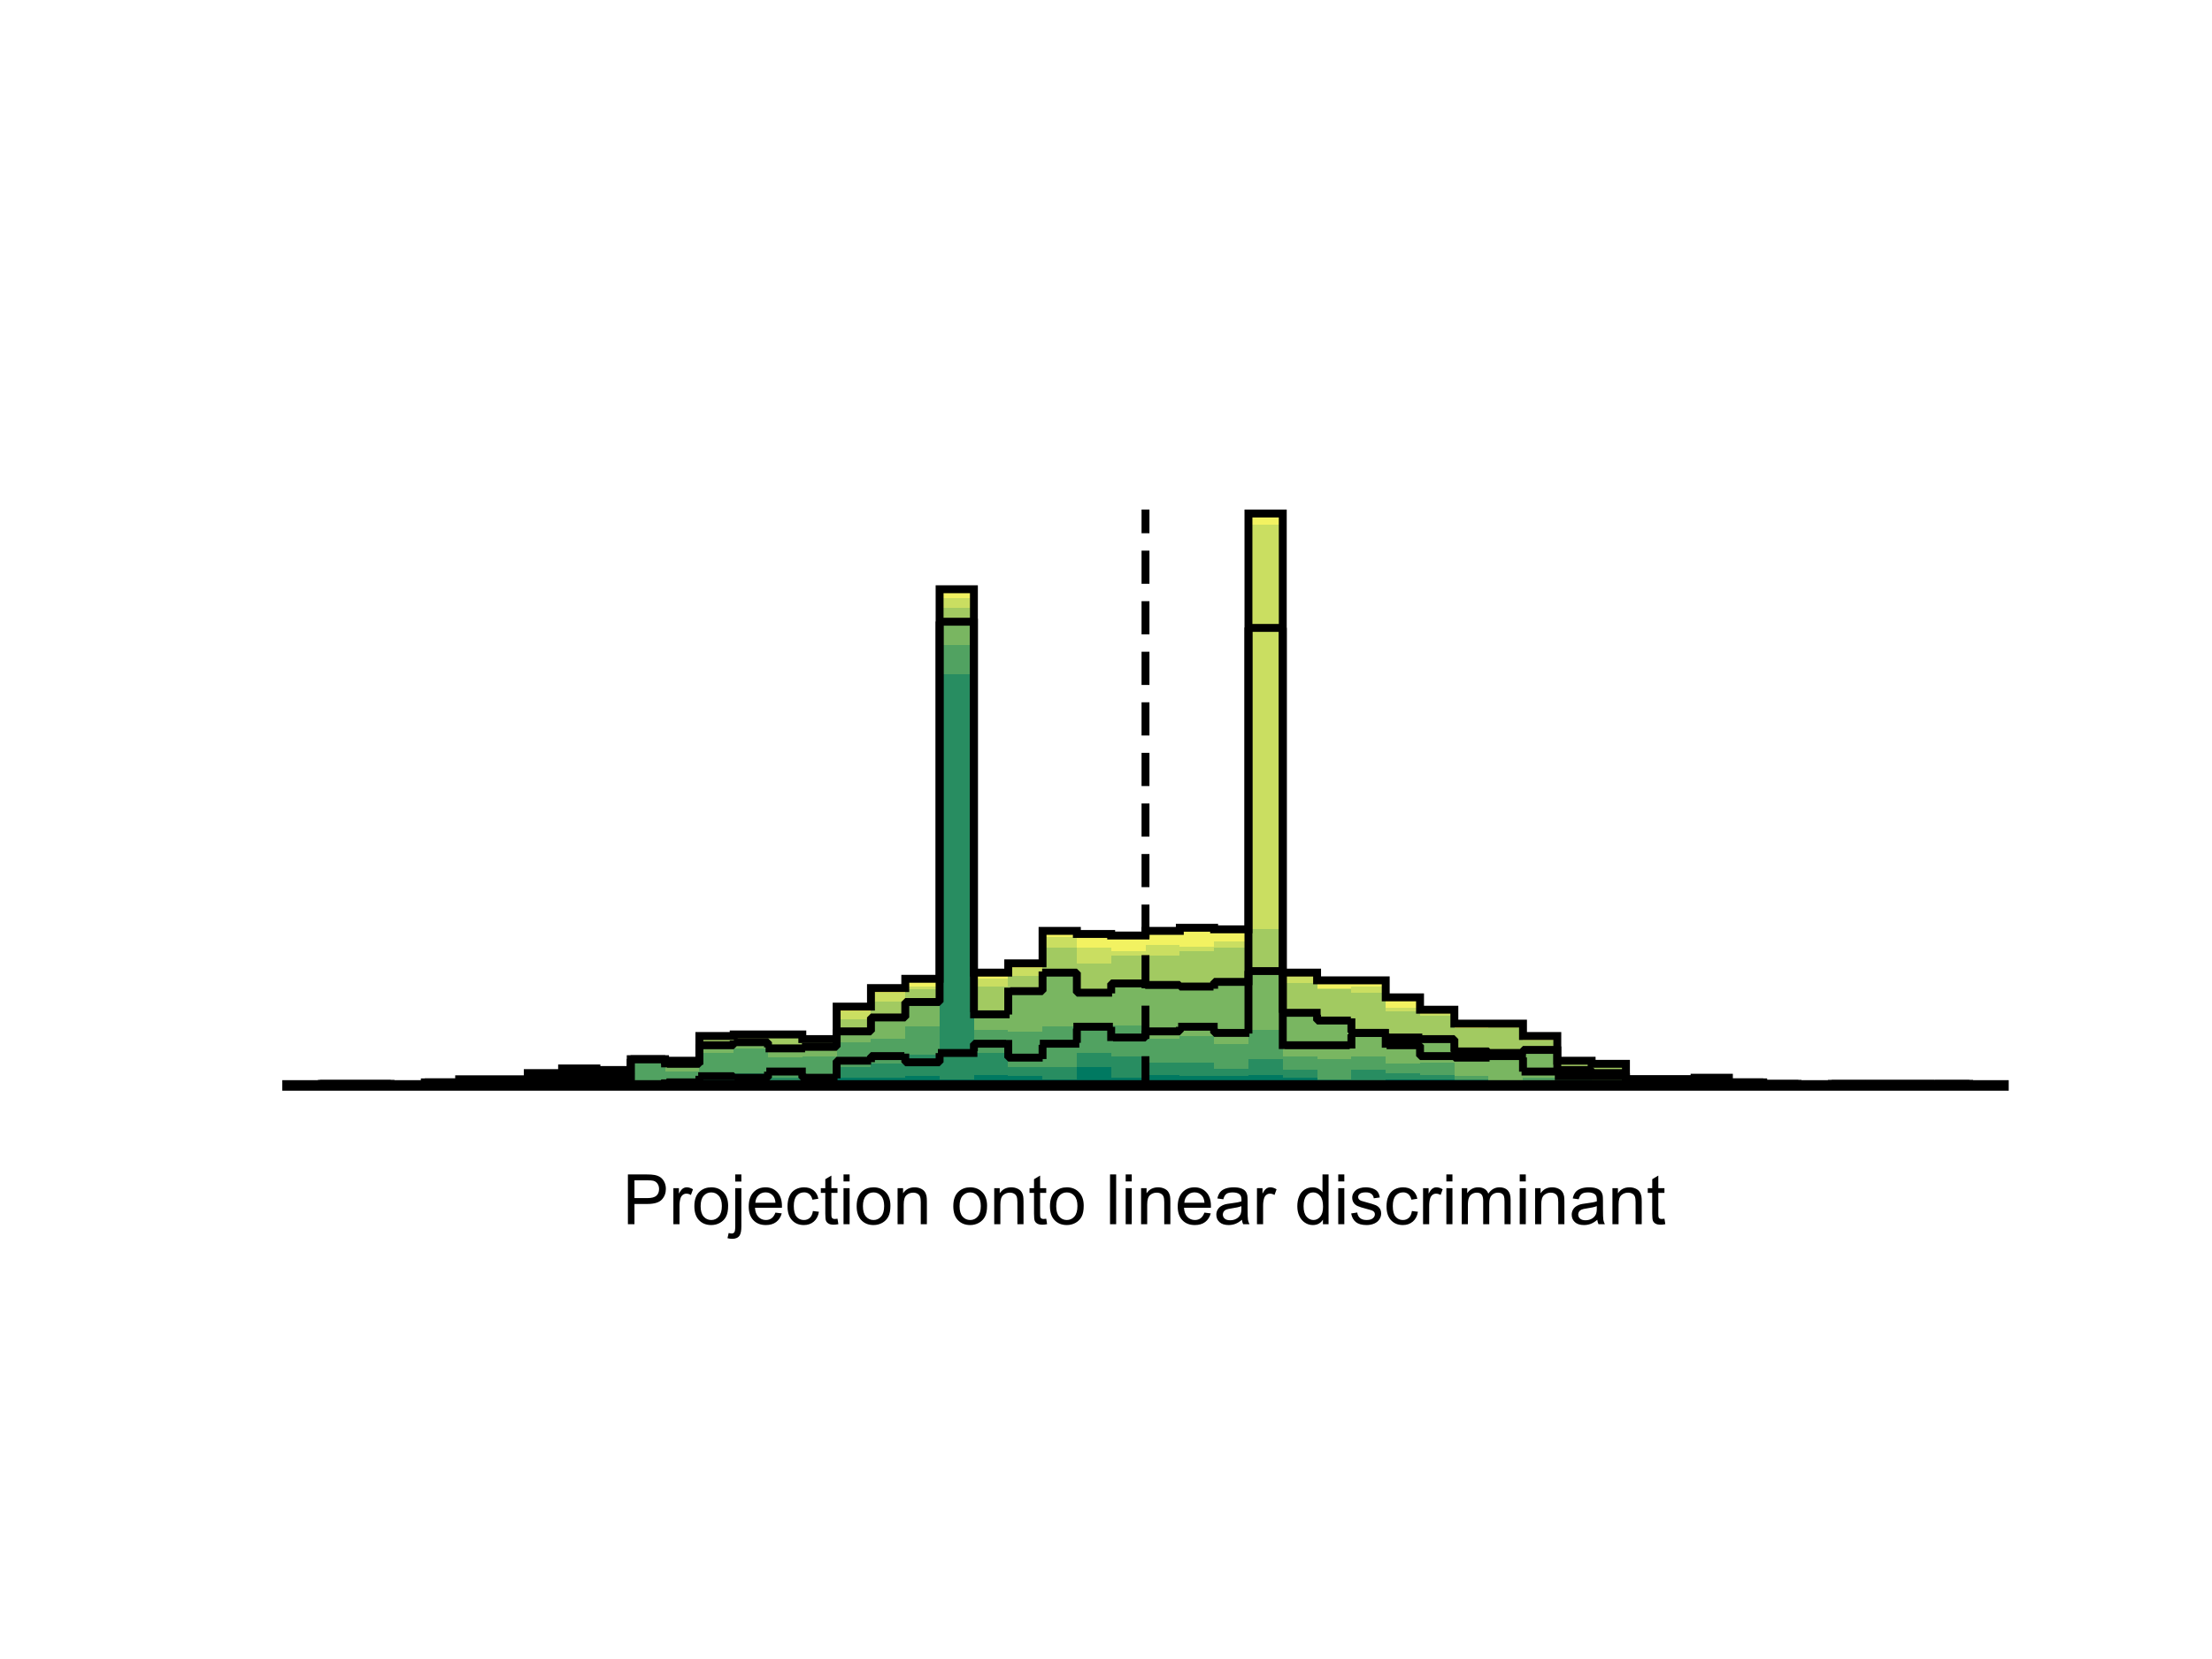 <?xml version="1.0"?>
<!DOCTYPE svg PUBLIC '-//W3C//DTD SVG 1.0//EN'
          'http://www.w3.org/TR/2001/REC-SVG-20010904/DTD/svg10.dtd'>
<svg xmlns:xlink="http://www.w3.org/1999/xlink" style="fill-opacity:1; color-rendering:auto; color-interpolation:auto; text-rendering:auto; stroke:black; stroke-linecap:square; stroke-miterlimit:10; shape-rendering:auto; stroke-opacity:1; fill:black; stroke-dasharray:none; font-weight:normal; stroke-width:1; font-family:'Dialog'; font-style:normal; stroke-linejoin:miter; font-size:12px; stroke-dashoffset:0; image-rendering:auto;" width="700" height="525" xmlns="http://www.w3.org/2000/svg"
><rect width="100%" height="100%" fill="#333333" stroke="none"/><!--Generated by the Batik Graphics2D SVG Generator--><defs id="genericDefs"
  /><g
  ><defs id="defs1"
    ><clipPath clipPathUnits="userSpaceOnUse" id="clipPath1"
      ><path d="M0 0 L700 0 L700 525 L0 525 L0 0 Z"
      /></clipPath
    ></defs
    ><g style="fill:white; stroke:white;"
    ><rect x="0" y="0" width="700" style="clip-path:url(#clipPath1); stroke:none;" height="525"
    /></g
    ><g style="fill:white; text-rendering:optimizeSpeed; color-rendering:optimizeSpeed; image-rendering:optimizeSpeed; shape-rendering:crispEdges; stroke:white; color-interpolation:sRGB;"
    ><rect x="0" width="700" height="525" y="0" style="stroke:none;"
      /><path d="M112.72 343.011 L101.86 343.011 L101.86 343.5 L112.72 343.5 L123.58 343.5 L123.58 343.011 ZM145.3 343.5 L145.3 342.522 L134.44 342.522 L134.44 343.5 ZM156.16 341.543 L145.3 341.543 L145.3 343.5 L156.16 343.5 L167.02 343.5 L167.02 341.543 ZM177.88 343.5 L177.88 339.587 L167.02 339.587 L167.02 343.5 ZM188.74 343.5 L188.74 338.119 L177.88 338.119 L177.88 343.5 ZM199.6 343.5 L199.6 338.608 L188.74 338.608 L188.74 343.5 ZM210.46 343.5 L210.46 335.184 L199.6 335.184 L199.6 343.5 ZM221.32 343.5 L221.32 335.673 L210.46 335.673 L210.46 343.5 ZM232.18 343.5 L232.18 327.846 L221.32 327.846 L221.32 343.5 ZM243.04 327.357 L232.18 327.357 L232.18 343.5 L243.04 343.5 L253.9 343.5 L253.9 327.357 ZM264.76 343.5 L264.76 328.824 L253.9 328.824 L253.9 343.5 ZM275.62 343.5 L275.62 318.551 L264.76 318.551 L264.76 343.5 ZM286.48 343.5 L286.48 312.681 L275.62 312.681 L275.62 343.5 ZM297.34 343.5 L297.34 309.746 L286.48 309.746 L286.48 343.5 ZM308.2 343.5 L308.2 186.47 L297.34 186.47 L297.34 343.5 ZM319.06 343.5 L319.06 307.789 L308.2 307.789 L308.2 343.5 ZM329.92 343.5 L329.92 304.854 L319.06 304.854 L319.06 343.5 ZM340.78 343.5 L340.78 294.581 L329.92 294.581 L329.92 343.5 ZM351.64 343.5 L351.64 295.559 L340.78 295.559 L340.78 343.5 ZM362.5 343.5 L362.5 296.049 L351.64 296.049 L351.64 343.5 ZM373.36 343.5 L373.36 294.581 L362.5 294.581 L362.5 343.5 ZM384.22 343.5 L384.22 293.603 L373.36 293.603 L373.36 343.5 ZM395.08 343.5 L395.08 294.092 L384.22 294.092 L384.22 343.5 ZM405.94 343.5 L405.94 162.5 L395.08 162.5 L395.08 343.5 ZM416.8 343.5 L416.8 307.789 L405.94 307.789 L405.94 343.5 ZM427.66 310.235 L416.8 310.235 L416.8 343.5 L427.66 343.5 L438.52 343.5 L438.52 310.235 ZM449.38 343.5 L449.38 315.616 L438.52 315.616 L438.52 343.5 ZM460.24 343.5 L460.24 319.53 L449.38 319.53 L449.38 343.5 ZM471.1 323.932 L460.24 323.932 L460.24 343.5 L471.1 343.5 L481.96 343.5 L481.96 323.932 ZM492.82 343.5 L492.82 327.846 L481.96 327.846 L481.96 343.5 ZM503.68 343.5 L503.68 335.673 L492.82 335.673 L492.82 343.5 ZM514.54 343.5 L514.54 336.651 L503.68 336.651 L503.68 343.5 ZM525.4 341.543 L514.54 341.543 L514.54 343.5 L525.4 343.5 L536.26 343.5 L536.26 341.543 ZM547.12 343.5 L547.12 341.054 L536.26 341.054 L536.26 343.5 ZM557.98 343.5 L557.98 342.522 L547.12 342.522 L547.12 343.5 ZM568.84 343.5 L568.84 343.011 L557.98 343.011 L557.98 343.5 ZM590.56 343.011 L579.7 343.011 L579.7 343.5 L590.56 343.5 L601.42 343.5 L612.28 343.5 L623.14 343.5 L623.14 343.011 L612.28 343.011 L601.42 343.011 Z" style="fill:rgb(242,242,97); stroke:none;"
      /><path d="M112.72 343.011 L101.86 343.011 L101.86 343.5 L112.72 343.5 L123.58 343.5 L123.58 343.011 ZM145.3 343.5 L145.3 342.522 L134.44 342.522 L134.44 343.5 ZM156.16 343.5 L156.16 341.543 L145.3 341.543 L145.3 343.5 ZM167.02 343.5 L167.02 342.032 L156.16 342.032 L156.16 343.5 ZM177.88 343.5 L177.88 340.076 L167.02 340.076 L167.02 343.5 ZM188.74 343.5 L188.74 338.608 L177.88 338.608 L177.88 343.5 ZM199.6 343.5 L199.6 339.587 L188.74 339.587 L188.74 343.5 ZM210.46 343.5 L210.46 335.184 L199.6 335.184 L199.6 343.5 ZM221.32 343.5 L221.32 335.673 L210.46 335.673 L210.46 343.5 ZM232.18 343.5 L232.18 328.335 L221.32 328.335 L221.32 343.5 ZM243.04 343.5 L243.04 327.357 L232.18 327.357 L232.18 343.5 ZM253.9 343.5 L253.9 328.335 L243.04 328.335 L243.04 343.5 ZM264.76 343.5 L264.76 329.313 L253.9 329.313 L253.9 343.5 ZM275.62 343.5 L275.62 320.019 L264.76 320.019 L264.76 343.5 ZM286.48 343.5 L286.48 314.149 L275.62 314.149 L275.62 343.5 ZM297.34 343.5 L297.34 312.192 L286.48 312.192 L286.48 343.5 ZM308.2 343.5 L308.2 189.405 L297.34 189.405 L297.34 343.5 ZM319.06 343.5 L319.06 309.746 L308.2 309.746 L308.2 343.5 ZM329.92 343.5 L329.92 306.322 L319.06 306.322 L319.06 343.5 ZM340.78 343.5 L340.78 296.538 L329.92 296.538 L329.92 343.5 ZM351.64 343.5 L351.64 299.962 L340.78 299.962 L340.78 343.5 ZM362.5 343.5 L362.5 300.941 L351.64 300.941 L351.64 343.5 ZM373.36 343.5 L373.36 298.984 L362.5 298.984 L362.5 343.5 ZM384.22 343.5 L384.22 299.473 L373.36 299.473 L373.36 343.5 ZM395.08 343.5 L395.08 298.005 L384.22 298.005 L384.22 343.5 ZM405.94 343.5 L405.94 165.924 L395.08 165.924 L395.08 343.5 ZM416.8 343.5 L416.8 309.257 L405.94 309.257 L405.94 343.5 ZM427.66 343.5 L427.66 312.681 L416.8 312.681 L416.8 343.5 ZM438.52 343.5 L438.52 312.192 L427.66 312.192 L427.66 343.5 ZM449.38 343.5 L449.38 319.041 L438.52 319.041 L438.52 343.5 ZM460.24 343.5 L460.24 320.997 L449.38 320.997 L449.38 343.5 ZM471.1 343.5 L471.1 325.4 L460.24 325.4 L460.24 343.5 ZM481.96 343.5 L481.96 324.911 L471.1 324.911 L471.1 343.5 ZM492.82 343.5 L492.82 328.335 L481.96 328.335 L481.96 343.5 ZM503.68 343.5 L503.68 336.162 L492.82 336.162 L492.82 343.5 ZM514.54 343.5 L514.54 336.651 L503.68 336.651 L503.68 343.5 ZM525.4 343.5 L525.4 342.032 L514.54 342.032 L514.54 343.5 ZM536.26 343.5 L536.26 341.543 L525.4 341.543 L525.4 343.5 ZM547.12 343.5 L547.12 341.054 L536.26 341.054 L536.26 343.5 ZM557.98 343.5 L557.98 342.522 L547.12 342.522 L547.12 343.5 ZM568.84 343.5 L568.84 343.011 L557.98 343.011 L557.98 343.5 ZM590.56 343.011 L579.7 343.011 L579.7 343.5 L590.56 343.5 L601.42 343.5 L612.28 343.5 L623.14 343.5 L623.14 343.011 L612.28 343.011 L601.42 343.011 Z" style="fill:rgb(202,222,97); stroke:none;"
      /><path d="M112.72 343.011 L101.86 343.011 L101.86 343.5 L112.72 343.5 L123.58 343.5 L123.58 343.011 ZM145.3 343.5 L145.3 342.522 L134.44 342.522 L134.44 343.5 ZM156.16 342.032 L145.3 342.032 L145.3 343.5 L156.16 343.5 L167.02 343.5 L167.02 342.032 ZM177.88 343.5 L177.88 340.076 L167.02 340.076 L167.02 343.5 ZM188.74 343.5 L188.74 339.097 L177.88 339.097 L177.88 343.5 ZM199.6 343.5 L199.6 340.565 L188.74 340.565 L188.74 343.5 ZM210.46 343.5 L210.46 335.184 L199.6 335.184 L199.6 343.5 ZM221.32 343.5 L221.32 335.673 L210.46 335.673 L210.46 343.5 ZM232.18 328.824 L221.32 328.824 L221.32 343.5 L232.18 343.5 L243.04 343.5 L243.04 328.824 ZM253.9 343.5 L253.9 328.335 L243.04 328.335 L243.04 343.5 ZM264.76 343.5 L264.76 329.803 L253.9 329.803 L253.9 343.5 ZM275.62 343.5 L275.62 322.465 L264.76 322.465 L264.76 343.5 ZM286.48 343.5 L286.48 317.084 L275.62 317.084 L275.62 343.5 ZM297.34 343.5 L297.34 313.17 L286.48 313.17 L286.48 343.5 ZM308.2 343.5 L308.2 192.34 L297.34 192.34 L297.34 343.5 ZM319.06 343.5 L319.06 312.192 L308.2 312.192 L308.2 343.5 ZM329.92 343.5 L329.92 308.768 L319.06 308.768 L319.06 343.5 ZM340.78 343.5 L340.78 299.962 L329.92 299.962 L329.92 343.5 ZM351.64 343.5 L351.64 304.854 L340.78 304.854 L340.78 343.5 ZM362.5 302.408 L351.64 302.408 L351.64 343.5 L362.5 343.5 L373.36 343.5 L373.36 302.408 ZM384.22 343.5 L384.22 300.941 L373.36 300.941 L373.36 343.5 ZM395.08 343.5 L395.08 299.962 L384.22 299.962 L384.22 343.5 ZM405.94 343.5 L405.94 294.092 L395.08 294.092 L395.08 343.5 ZM416.8 343.5 L416.8 311.214 L405.94 311.214 L405.94 343.5 ZM427.66 343.5 L427.66 313.17 L416.8 313.17 L416.8 343.5 ZM438.52 343.5 L438.52 314.149 L427.66 314.149 L427.66 343.5 ZM449.38 343.5 L449.38 320.019 L438.52 320.019 L438.52 343.5 ZM460.24 343.5 L460.24 321.486 L449.38 321.486 L449.38 343.5 ZM471.1 325.4 L460.24 325.4 L460.24 343.5 L471.1 343.5 L481.96 343.5 L481.96 325.4 ZM492.82 343.5 L492.82 329.313 L481.96 329.313 L481.96 343.5 ZM503.68 343.5 L503.68 336.162 L492.82 336.162 L492.82 343.5 ZM514.54 343.5 L514.54 336.651 L503.68 336.651 L503.68 343.5 ZM525.4 343.5 L525.4 342.032 L514.54 342.032 L514.54 343.5 ZM536.26 343.5 L536.26 341.543 L525.4 341.543 L525.4 343.5 ZM547.12 343.5 L547.12 341.054 L536.26 341.054 L536.26 343.5 ZM557.98 343.5 L557.98 342.522 L547.12 342.522 L547.12 343.5 ZM568.84 343.5 L568.84 343.011 L557.98 343.011 L557.98 343.5 ZM590.56 343.011 L579.7 343.011 L579.7 343.5 L590.56 343.5 L601.42 343.5 L612.28 343.5 L623.14 343.5 L623.14 343.011 L612.28 343.011 L601.42 343.011 Z" style="fill:rgb(162,202,97); stroke:none;"
      /><path d="M112.72 343.011 L101.86 343.011 L101.86 343.5 L112.72 343.5 L123.58 343.5 L123.58 343.011 ZM145.3 343.5 L145.3 342.522 L134.44 342.522 L134.44 343.5 ZM156.16 343.5 L156.16 342.032 L145.3 342.032 L145.3 343.5 ZM167.02 343.5 L167.02 342.522 L156.16 342.522 L156.16 343.5 ZM177.88 343.5 L177.88 340.565 L167.02 340.565 L167.02 343.5 ZM188.74 343.5 L188.74 340.076 L177.88 340.076 L177.88 343.5 ZM199.6 343.5 L199.6 341.543 L188.74 341.543 L188.74 343.5 ZM210.46 343.5 L210.46 335.184 L199.6 335.184 L199.6 343.5 ZM221.32 343.5 L221.32 336.651 L210.46 336.651 L210.46 343.5 ZM232.18 343.5 L232.18 330.781 L221.32 330.781 L221.32 343.5 ZM243.04 343.5 L243.04 329.803 L232.18 329.803 L232.18 343.5 ZM253.9 343.5 L253.9 331.76 L243.04 331.76 L243.04 343.5 ZM264.76 343.5 L264.76 331.27 L253.9 331.27 L253.9 343.5 ZM275.62 343.5 L275.62 326.378 L264.76 326.378 L264.76 343.5 ZM286.48 343.5 L286.48 321.976 L275.62 321.976 L275.62 343.5 ZM297.34 343.5 L297.34 317.084 L286.48 317.084 L286.48 343.5 ZM308.2 343.5 L308.2 196.743 L297.34 196.743 L297.34 343.5 ZM319.06 343.5 L319.06 320.997 L308.2 320.997 L308.2 343.5 ZM329.92 343.5 L329.92 313.659 L319.06 313.659 L319.06 343.5 ZM340.78 343.5 L340.78 307.789 L329.92 307.789 L329.92 343.5 ZM351.64 343.5 L351.64 314.149 L340.78 314.149 L340.78 343.5 ZM362.5 343.5 L362.5 311.214 L351.64 311.214 L351.64 343.5 ZM373.36 343.5 L373.36 311.703 L362.5 311.703 L362.5 343.5 ZM384.22 343.5 L384.22 312.192 L373.36 312.192 L373.36 343.5 ZM395.08 343.5 L395.08 310.724 L384.22 310.724 L384.22 343.5 ZM405.94 343.5 L405.94 307.3 L395.08 307.3 L395.08 343.5 ZM416.8 343.5 L416.8 320.508 L405.94 320.508 L405.94 343.5 ZM427.66 343.5 L427.66 322.954 L416.8 322.954 L416.8 343.5 ZM438.52 343.5 L438.52 326.868 L427.66 326.868 L427.66 343.5 ZM449.38 343.5 L449.38 328.335 L438.52 328.335 L438.52 343.5 ZM460.24 343.5 L460.24 328.824 L449.38 328.824 L449.38 343.5 ZM471.1 343.5 L471.1 332.738 L460.24 332.738 L460.24 343.5 ZM481.96 343.5 L481.96 333.227 L471.1 333.227 L471.1 343.5 ZM492.82 343.5 L492.82 332.249 L481.96 332.249 L481.96 343.5 ZM503.68 343.5 L503.68 338.608 L492.82 338.608 L492.82 343.5 ZM514.54 343.5 L514.54 339.587 L503.68 339.587 L503.68 343.5 ZM547.12 343.5 L547.12 343.011 L536.26 343.011 L536.26 343.5 ZM557.98 343.5 L557.98 342.522 L547.12 342.522 L547.12 343.5 ZM590.56 343.5 L590.56 343.011 L579.7 343.011 L579.7 343.5 ZM623.14 343.5 L623.14 343.011 L612.28 343.011 L612.28 343.5 Z" style="fill:rgb(121,182,97); stroke:none;"
      /><path d="M112.72 343.011 L101.86 343.011 L101.86 343.5 L112.72 343.5 L123.58 343.5 L123.58 343.011 ZM145.3 342.522 L134.44 342.522 L134.44 343.5 L145.3 343.5 L156.16 343.5 L167.02 343.5 L167.02 342.522 L156.16 342.522 ZM177.88 343.5 L177.88 341.054 L167.02 341.054 L167.02 343.5 ZM188.74 343.5 L188.74 340.076 L177.88 340.076 L177.88 343.5 ZM199.6 343.5 L199.6 341.543 L188.74 341.543 L188.74 343.5 ZM210.46 343.5 L210.46 335.673 L199.6 335.673 L199.6 343.5 ZM221.32 343.5 L221.32 339.097 L210.46 339.097 L210.46 343.5 ZM232.18 343.5 L232.18 333.227 L221.32 333.227 L221.32 343.5 ZM243.04 343.5 L243.04 331.76 L232.18 331.76 L232.18 343.5 ZM253.9 343.5 L253.9 334.695 L243.04 334.695 L243.04 343.5 ZM264.76 343.5 L264.76 334.205 L253.9 334.205 L253.9 343.5 ZM275.62 343.5 L275.62 329.803 L264.76 329.803 L264.76 343.5 ZM286.48 343.5 L286.48 328.824 L275.62 328.824 L275.62 343.5 ZM297.34 343.5 L297.34 324.911 L286.48 324.911 L286.48 343.5 ZM308.2 343.5 L308.2 204.081 L297.34 204.081 L297.34 343.5 ZM319.06 343.5 L319.06 325.889 L308.2 325.889 L308.2 343.5 ZM329.92 343.5 L329.92 326.378 L319.06 326.378 L319.06 343.5 ZM340.78 324.911 L329.92 324.911 L329.92 343.5 L340.78 343.5 L351.64 343.5 L351.64 324.911 ZM362.5 343.5 L362.5 324.422 L351.64 324.422 L351.64 343.5 ZM373.36 343.5 L373.36 328.824 L362.5 328.824 L362.5 343.5 ZM384.22 343.5 L384.22 327.846 L373.36 327.846 L373.36 343.5 ZM395.08 343.5 L395.08 330.292 L384.22 330.292 L384.22 343.5 ZM405.94 343.5 L405.94 325.889 L395.08 325.889 L395.08 343.5 ZM416.8 343.5 L416.8 334.205 L405.94 334.205 L405.94 343.5 ZM427.66 343.5 L427.66 335.184 L416.8 335.184 L416.8 343.5 ZM438.52 343.5 L438.52 334.205 L427.66 334.205 L427.66 343.5 ZM449.38 343.5 L449.38 336.651 L438.52 336.651 L438.52 343.5 ZM460.24 343.5 L460.24 336.162 L449.38 336.162 L449.38 343.5 ZM471.1 343.5 L471.1 340.565 L460.24 340.565 L460.24 343.5 ZM481.96 343.5 L481.96 342.032 L471.1 342.032 L471.1 343.5 ZM492.82 343.5 L492.82 341.054 L481.96 341.054 L481.96 343.5 ZM503.68 343.5 L503.68 340.565 L492.82 340.565 L492.82 343.5 ZM514.54 343.5 L514.54 342.032 L503.68 342.032 L503.68 343.5 Z" style="fill:rgb(81,162,97); stroke:none;"
      /><path d="M123.58 343.5 L123.58 343.011 L112.72 343.011 L112.72 343.5 ZM188.74 343.5 L188.74 343.011 L177.88 343.011 L177.88 343.5 ZM210.46 343.5 L210.46 342.032 L199.6 342.032 L199.6 343.5 ZM221.32 343.5 L221.32 341.543 L210.46 341.543 L210.46 343.5 ZM232.18 343.5 L232.18 340.076 L221.32 340.076 L221.32 343.5 ZM243.04 343.5 L243.04 339.587 L232.18 339.587 L232.18 343.5 ZM253.9 343.5 L253.9 341.054 L243.04 341.054 L243.04 343.5 ZM264.76 343.5 L264.76 340.565 L253.9 340.565 L253.9 343.5 ZM275.62 343.5 L275.62 337.63 L264.76 337.63 L264.76 343.5 ZM286.48 343.5 L286.48 336.651 L275.62 336.651 L275.62 343.5 ZM297.34 343.5 L297.34 333.716 L286.48 333.716 L286.48 343.5 ZM308.2 343.5 L308.2 213.376 L297.34 213.376 L297.34 343.5 ZM319.06 343.5 L319.06 333.227 L308.2 333.227 L308.2 343.5 ZM329.92 337.63 L319.06 337.63 L319.06 343.5 L329.92 343.5 L340.78 343.5 L340.78 337.63 ZM351.64 343.5 L351.64 333.227 L340.78 333.227 L340.78 343.5 ZM362.5 343.5 L362.5 334.205 L351.64 334.205 L351.64 343.5 ZM373.36 336.162 L362.5 336.162 L362.5 343.5 L373.36 343.5 L384.22 343.5 L384.22 336.162 ZM395.08 343.5 L395.08 338.119 L384.22 338.119 L384.22 343.5 ZM405.94 343.5 L405.94 335.184 L395.08 335.184 L395.08 343.5 ZM416.8 343.5 L416.8 338.608 L405.94 338.608 L405.94 343.5 ZM427.66 343.5 L427.66 341.543 L416.8 341.543 L416.8 343.5 ZM438.52 343.5 L438.52 338.608 L427.66 338.608 L427.66 343.5 ZM449.38 343.5 L449.38 339.587 L438.52 339.587 L438.52 343.5 ZM460.24 343.5 L460.24 340.076 L449.38 340.076 L449.38 343.5 ZM471.1 343.5 L471.1 341.543 L460.24 341.543 L460.24 343.5 ZM481.96 343.5 L481.96 342.522 L471.1 342.522 L471.1 343.5 ZM492.82 343.5 L492.82 342.032 L481.96 342.032 L481.96 343.5 ZM503.68 343.5 L503.68 342.522 L492.82 342.522 L492.82 343.5 ZM514.54 343.5 L514.54 343.011 L503.68 343.011 L503.68 343.5 Z" style="fill:rgb(40,141,97); stroke:none;"
      /><path d="M210.46 343.5 L210.46 342.522 L199.6 342.522 L199.6 343.5 ZM221.32 343.5 L221.32 343.011 L210.46 343.011 L210.46 343.5 ZM232.18 342.032 L221.32 342.032 L221.32 343.5 L232.18 343.5 L243.04 343.5 L253.9 343.5 L264.76 343.5 L264.76 342.032 L253.9 342.032 L243.04 342.032 ZM275.62 341.054 L264.76 341.054 L264.76 343.5 L275.62 343.5 L286.48 343.5 L286.48 341.054 ZM297.34 343.5 L297.34 340.565 L286.48 340.565 L286.48 343.5 ZM308.2 343.5 L308.2 341.543 L297.34 341.543 L297.34 343.5 ZM319.06 343.5 L319.06 340.076 L308.2 340.076 L308.2 343.5 ZM329.92 343.5 L329.92 340.565 L319.06 340.565 L319.06 343.5 ZM340.78 343.5 L340.78 341.543 L329.92 341.543 L329.92 343.5 ZM351.64 343.5 L351.64 337.63 L340.78 337.63 L340.78 343.5 ZM362.5 343.5 L362.5 341.054 L351.64 341.054 L351.64 343.5 ZM373.36 343.5 L373.36 340.076 L362.5 340.076 L362.5 343.5 ZM384.22 340.565 L373.36 340.565 L373.36 343.5 L384.22 343.5 L395.08 343.5 L395.08 340.565 ZM405.94 343.5 L405.94 340.076 L395.08 340.076 L395.08 343.5 ZM416.8 343.5 L416.8 341.054 L405.94 341.054 L405.94 343.5 ZM427.66 343.5 L427.66 342.522 L416.8 342.522 L416.8 343.5 ZM438.52 343.5 L438.52 342.032 L427.66 342.032 L427.66 343.5 ZM449.38 341.543 L438.52 341.543 L438.52 343.5 L449.38 343.5 L460.24 343.5 L460.24 341.543 ZM471.1 343.5 L471.1 342.032 L460.24 342.032 L460.24 343.5 ZM481.96 342.522 L471.1 342.522 L471.1 343.5 L481.96 343.5 L492.82 343.5 L492.82 342.522 ZM503.68 343.011 L492.82 343.011 L492.82 343.5 L503.68 343.5 L514.54 343.5 L514.54 343.011 Z" style="fill:rgb(0,121,97); stroke:none;"
    /></g
    ><g style="text-rendering:geometricPrecision; stroke-width:2.5; color-interpolation:linearRGB; color-rendering:optimizeQuality; stroke-linecap:butt; image-rendering:optimizeQuality;"
    ><path d="M91 343.5 L101.86 343.5 L101.86 343.011 L112.72 343.011 L112.72 343.011 L123.58 343.011 L123.58 343.5 L134.44 343.5 L134.44 342.522 L145.3 342.522 L145.3 341.543 L156.16 341.543 L156.16 341.543 L167.02 341.543 L167.02 339.587 L177.88 339.587 L177.88 338.119 L188.74 338.119 L188.74 338.608 L199.6 338.608 L199.6 335.184 L210.46 335.184 L210.46 335.673 L221.32 335.673 L221.32 327.846 L232.18 327.846 L232.18 327.357 L243.04 327.357 L243.04 327.357 L253.9 327.357 L253.9 328.824 L264.76 328.824 L264.76 318.551 L275.62 318.551 L275.62 312.681 L286.48 312.681 L286.48 309.746 L297.34 309.746 L297.34 186.47 L308.2 186.47 L308.2 307.789 L319.06 307.789 L319.06 304.854 L329.92 304.854 L329.92 294.581 L340.78 294.581 L340.78 295.559 L351.64 295.559 L351.64 296.049 L362.5 296.049 L362.5 294.581 L373.36 294.581 L373.36 293.603 L384.22 293.603 L384.22 294.092 L395.08 294.092 L395.08 162.5 L405.94 162.5 L405.94 307.789 L416.8 307.789 L416.8 310.235 L427.66 310.235 L427.66 310.235 L438.52 310.235 L438.52 315.616 L449.38 315.616 L449.38 319.53 L460.24 319.53 L460.24 323.932 L471.1 323.932 L471.1 323.932 L481.96 323.932 L481.96 327.846 L492.82 327.846 L492.82 335.673 L503.68 335.673 L503.68 336.651 L514.54 336.651 L514.54 341.543 L525.4 341.543 L525.4 341.543 L536.26 341.543 L536.26 341.054 L547.12 341.054 L547.12 342.522 L557.98 342.522 L557.98 343.011 L568.84 343.011 L568.84 343.5 L579.7 343.5 L579.7 343.011 L590.56 343.011 L590.56 343.011 L601.42 343.011 L601.42 343.011 L612.28 343.011 L612.28 343.011 L623.14 343.011 L623.14 343.5 L634 343.5 L634 343.5" style="fill:none; fill-rule:evenodd;"
      /><path style="fill:none; stroke-miterlimit:1; stroke-dasharray:2,2; fill-rule:evenodd; stroke-linejoin:bevel;" d="M91 343.5 L101.86 343.5 L101.86 343.011 L112.72 343.011 L112.72 343.011 L123.58 343.011 L123.58 343.5 L134.44 343.5 L134.44 342.522 L145.3 342.522 L145.3 342.032 L156.16 342.032 L156.16 342.522 L167.02 342.522 L167.02 340.565 L177.88 340.565 L177.88 340.076 L188.74 340.076 L188.74 341.543 L199.6 341.543 L199.6 335.184 L210.46 335.184 L210.46 336.651 L221.32 336.651 L221.32 330.781 L232.18 330.781 L232.18 329.803 L243.04 329.803 L243.04 331.76 L253.9 331.76 L253.9 331.27 L264.76 331.27 L264.76 326.378 L275.62 326.378 L275.62 321.976 L286.48 321.976 L286.48 317.084 L297.34 317.084 L297.34 196.743 L308.2 196.743 L308.2 320.997 L319.06 320.997 L319.06 313.659 L329.92 313.659 L329.92 307.789 L340.78 307.789 L340.78 314.149 L351.64 314.149 L351.64 311.214 L362.5 311.214 L362.5 311.703 L373.36 311.703 L373.36 312.192 L384.22 312.192 L384.22 310.724 L395.08 310.724 L395.08 307.3 L405.94 307.3 L405.94 320.508 L416.8 320.508 L416.8 322.954 L427.66 322.954 L427.66 326.868 L438.52 326.868 L438.52 328.335 L449.38 328.335 L449.38 328.824 L460.24 328.824 L460.24 332.738 L471.1 332.738 L471.1 333.227 L481.96 333.227 L481.96 332.249 L492.82 332.249 L492.82 338.608 L503.68 338.608 L503.68 339.587 L514.54 339.587 L514.54 343.5 L525.4 343.5 L525.4 343.5 L536.26 343.5 L536.26 343.011 L547.12 343.011 L547.12 342.522 L557.98 342.522 L557.98 343.5 L568.84 343.5 L568.84 343.5 L579.7 343.5 L579.7 343.011 L590.56 343.011 L590.56 343.5 L601.42 343.5 L601.42 343.5 L612.28 343.5 L612.28 343.011 L623.14 343.011 L623.14 343.5 L634 343.5 L634 343.5"
      /><path style="fill:none; stroke-miterlimit:1; stroke-dasharray:2,2; fill-rule:evenodd; stroke-linejoin:bevel;" d="M91 343.5 L101.86 343.5 L101.86 343.5 L112.72 343.5 L112.72 343.5 L123.58 343.5 L123.58 343.5 L134.44 343.5 L134.44 343.5 L145.3 343.5 L145.3 343.011 L156.16 343.011 L156.16 342.522 L167.02 342.522 L167.02 342.522 L177.88 342.522 L177.88 341.543 L188.74 341.543 L188.74 340.565 L199.6 340.565 L199.6 343.5 L210.46 343.5 L210.46 342.522 L221.32 342.522 L221.32 340.565 L232.18 340.565 L232.18 341.054 L243.04 341.054 L243.04 339.097 L253.9 339.097 L253.9 341.054 L264.76 341.054 L264.76 335.673 L275.62 335.673 L275.62 334.205 L286.48 334.205 L286.48 336.162 L297.34 336.162 L297.34 333.227 L308.2 333.227 L308.2 330.292 L319.06 330.292 L319.06 334.695 L329.92 334.695 L329.92 330.292 L340.78 330.292 L340.78 324.911 L351.64 324.911 L351.64 328.335 L362.5 328.335 L362.5 326.378 L373.36 326.378 L373.36 324.911 L384.22 324.911 L384.22 326.868 L395.08 326.868 L395.08 198.7 L405.94 198.7 L405.94 330.781 L416.8 330.781 L416.8 330.781 L427.66 330.781 L427.66 326.868 L438.52 326.868 L438.52 330.781 L449.38 330.781 L449.38 334.205 L460.24 334.205 L460.24 334.695 L471.1 334.695 L471.1 334.205 L481.96 334.205 L481.96 339.097 L492.82 339.097 L492.82 340.565 L503.68 340.565 L503.68 340.565 L514.54 340.565 L514.54 341.543 L525.4 341.543 L525.4 341.543 L536.26 341.543 L536.26 341.543 L547.12 341.543 L547.12 343.5 L557.98 343.5 L557.98 343.011 L568.84 343.011 L568.84 343.5 L579.7 343.5 L579.7 343.5 L590.56 343.5 L590.56 343.011 L601.42 343.011 L601.42 343.011 L612.28 343.011 L612.28 343.5 L623.14 343.5 L623.14 343.5 L634 343.5 L634 343.5"
      /><line x1="362.5" x2="362.5" y1="343.5" style="fill:none; stroke-linejoin:bevel; stroke-dasharray:8,8; stroke-miterlimit:1;" y2="162.5"
      /><line x1="91" x2="634" y1="343.5" style="stroke-linecap:square; fill:none; stroke-linejoin:round; stroke-width:3.333;" y2="343.5"
    /></g
    ><g transform="translate(362.5,364.408)" style="font-size:22px; text-rendering:geometricPrecision; color-rendering:optimizeQuality; image-rendering:optimizeQuality; font-family:'SansSerif'; color-interpolation:linearRGB;"
    ><path style="stroke:none;" d="M-163.797 23 L-163.797 7.25 L-157.859 7.25 Q-156.297 7.25 -155.469 7.406 Q-154.312 7.594 -153.523 8.141 Q-152.734 8.688 -152.258 9.664 Q-151.781 10.641 -151.781 11.812 Q-151.781 13.812 -153.062 15.203 Q-154.344 16.594 -157.672 16.594 L-161.719 16.594 L-161.719 23 L-163.797 23 ZM-161.719 14.734 L-157.641 14.734 Q-155.625 14.734 -154.781 13.984 Q-153.938 13.234 -153.938 11.875 Q-153.938 10.875 -154.43 10.172 Q-154.922 9.469 -155.75 9.25 Q-156.266 9.109 -157.688 9.109 L-161.719 9.109 L-161.719 14.734 ZM-149.404 23 L-149.404 11.594 L-147.654 11.594 L-147.654 13.328 Q-146.998 12.109 -146.428 11.719 Q-145.857 11.328 -145.185 11.328 Q-144.201 11.328 -143.201 11.953 L-143.857 13.75 Q-144.576 13.328 -145.279 13.328 Q-145.92 13.328 -146.42 13.711 Q-146.92 14.094 -147.139 14.766 Q-147.467 15.797 -147.467 17.031 L-147.467 23 L-149.404 23 ZM-142.766 17.297 Q-142.766 14.125 -141 12.594 Q-139.531 11.328 -137.422 11.328 Q-135.062 11.328 -133.57 12.875 Q-132.078 14.422 -132.078 17.141 Q-132.078 19.344 -132.742 20.602 Q-133.406 21.859 -134.664 22.562 Q-135.922 23.266 -137.422 23.266 Q-139.812 23.266 -141.289 21.727 Q-142.766 20.188 -142.766 17.297 ZM-140.781 17.297 Q-140.781 19.484 -139.828 20.578 Q-138.875 21.672 -137.422 21.672 Q-135.984 21.672 -135.023 20.57 Q-134.062 19.469 -134.062 17.234 Q-134.062 15.109 -135.023 14.023 Q-135.984 12.938 -137.422 12.938 Q-138.875 12.938 -139.828 14.023 Q-140.781 15.109 -140.781 17.297 ZM-129.827 9.5 L-129.827 7.25 L-127.89 7.25 L-127.89 9.5 L-129.827 9.5 ZM-132.28 27.422 L-131.905 25.781 Q-131.327 25.938 -130.999 25.938 Q-130.405 25.938 -130.116 25.547 Q-129.827 25.156 -129.827 23.578 L-129.827 11.594 L-127.89 11.594 L-127.89 23.625 Q-127.89 25.734 -128.436 26.562 Q-129.14 27.625 -130.765 27.625 Q-131.546 27.625 -132.28 27.422 ZM-117.111 19.328 L-115.111 19.578 Q-115.596 21.328 -116.869 22.297 Q-118.143 23.266 -120.143 23.266 Q-122.643 23.266 -124.103 21.719 Q-125.564 20.172 -125.564 17.391 Q-125.564 14.516 -124.088 12.922 Q-122.611 11.328 -120.236 11.328 Q-117.955 11.328 -116.502 12.891 Q-115.049 14.453 -115.049 17.281 Q-115.049 17.453 -115.064 17.797 L-123.58 17.797 Q-123.471 19.672 -122.51 20.672 Q-121.549 21.672 -120.127 21.672 Q-119.064 21.672 -118.314 21.109 Q-117.564 20.547 -117.111 19.328 ZM-123.471 16.203 L-117.096 16.203 Q-117.221 14.766 -117.83 14.047 Q-118.752 12.922 -120.221 12.922 Q-121.549 12.922 -122.455 13.812 Q-123.361 14.703 -123.471 16.203 ZM-105.251 18.828 L-103.345 19.062 Q-103.657 21.031 -104.939 22.148 Q-106.22 23.266 -108.095 23.266 Q-110.439 23.266 -111.86 21.734 Q-113.282 20.203 -113.282 17.344 Q-113.282 15.484 -112.673 14.102 Q-112.064 12.719 -110.806 12.023 Q-109.548 11.328 -108.079 11.328 Q-106.22 11.328 -105.04 12.273 Q-103.86 13.219 -103.532 14.938 L-105.407 15.234 Q-105.673 14.078 -106.36 13.5 Q-107.048 12.922 -108.001 12.922 Q-109.47 12.922 -110.384 13.969 Q-111.298 15.016 -111.298 17.281 Q-111.298 19.578 -110.415 20.625 Q-109.532 21.672 -108.11 21.672 Q-106.97 21.672 -106.212 20.969 Q-105.454 20.266 -105.251 18.828 ZM-97.47 21.266 L-97.189 22.984 Q-98.001 23.156 -98.657 23.156 Q-99.704 23.156 -100.282 22.82 Q-100.86 22.484 -101.095 21.945 Q-101.329 21.406 -101.329 19.656 L-101.329 13.094 L-102.751 13.094 L-102.751 11.594 L-101.329 11.594 L-101.329 8.766 L-99.407 7.609 L-99.407 11.594 L-97.47 11.594 L-97.47 13.094 L-99.407 13.094 L-99.407 19.766 Q-99.407 20.594 -99.306 20.828 Q-99.204 21.062 -98.978 21.203 Q-98.751 21.344 -98.314 21.344 Q-98.001 21.344 -97.47 21.266 ZM-95.561 9.469 L-95.561 7.25 L-93.639 7.25 L-93.639 9.469 L-95.561 9.469 ZM-95.561 23 L-95.561 11.594 L-93.639 11.594 L-93.639 23 L-95.561 23 ZM-91.407 17.297 Q-91.407 14.125 -89.642 12.594 Q-88.173 11.328 -86.064 11.328 Q-83.704 11.328 -82.212 12.875 Q-80.72 14.422 -80.72 17.141 Q-80.72 19.344 -81.384 20.602 Q-82.048 21.859 -83.306 22.562 Q-84.564 23.266 -86.064 23.266 Q-88.454 23.266 -89.931 21.727 Q-91.407 20.188 -91.407 17.297 ZM-89.423 17.297 Q-89.423 19.484 -88.47 20.578 Q-87.517 21.672 -86.064 21.672 Q-84.626 21.672 -83.665 20.57 Q-82.704 19.469 -82.704 17.234 Q-82.704 15.109 -83.665 14.023 Q-84.626 12.938 -86.064 12.938 Q-87.517 12.938 -88.47 14.023 Q-89.423 15.109 -89.423 17.297 ZM-78.453 23 L-78.453 11.594 L-76.719 11.594 L-76.719 13.219 Q-75.453 11.328 -73.078 11.328 Q-72.047 11.328 -71.188 11.703 Q-70.328 12.078 -69.898 12.68 Q-69.469 13.281 -69.297 14.109 Q-69.188 14.641 -69.188 15.984 L-69.188 23 L-71.125 23 L-71.125 16.062 Q-71.125 14.875 -71.344 14.289 Q-71.562 13.703 -72.141 13.359 Q-72.719 13.016 -73.5 13.016 Q-74.734 13.016 -75.625 13.797 Q-76.516 14.578 -76.516 16.766 L-76.516 23 L-78.453 23 ZM-60.824 17.297 Q-60.824 14.125 -59.059 12.594 Q-57.59 11.328 -55.48 11.328 Q-53.121 11.328 -51.629 12.875 Q-50.137 14.422 -50.137 17.141 Q-50.137 19.344 -50.801 20.602 Q-51.465 21.859 -52.723 22.562 Q-53.98 23.266 -55.48 23.266 Q-57.871 23.266 -59.348 21.727 Q-60.824 20.188 -60.824 17.297 ZM-58.84 17.297 Q-58.84 19.484 -57.887 20.578 Q-56.934 21.672 -55.48 21.672 Q-54.043 21.672 -53.082 20.57 Q-52.121 19.469 -52.121 17.234 Q-52.121 15.109 -53.082 14.023 Q-54.043 12.938 -55.48 12.938 Q-56.934 12.938 -57.887 14.023 Q-58.84 15.109 -58.84 17.297 ZM-47.87 23 L-47.87 11.594 L-46.136 11.594 L-46.136 13.219 Q-44.87 11.328 -42.495 11.328 Q-41.464 11.328 -40.605 11.703 Q-39.745 12.078 -39.315 12.68 Q-38.886 13.281 -38.714 14.109 Q-38.605 14.641 -38.605 15.984 L-38.605 23 L-40.542 23 L-40.542 16.062 Q-40.542 14.875 -40.761 14.289 Q-40.98 13.703 -41.558 13.359 Q-42.136 13.016 -42.917 13.016 Q-44.151 13.016 -45.042 13.797 Q-45.933 14.578 -45.933 16.766 L-45.933 23 L-47.87 23 ZM-31.416 21.266 L-31.135 22.984 Q-31.947 23.156 -32.603 23.156 Q-33.65 23.156 -34.228 22.82 Q-34.807 22.484 -35.041 21.945 Q-35.275 21.406 -35.275 19.656 L-35.275 13.094 L-36.697 13.094 L-36.697 11.594 L-35.275 11.594 L-35.275 8.766 L-33.353 7.609 L-33.353 11.594 L-31.416 11.594 L-31.416 13.094 L-33.353 13.094 L-33.353 19.766 Q-33.353 20.594 -33.252 20.828 Q-33.15 21.062 -32.924 21.203 Q-32.697 21.344 -32.26 21.344 Q-31.947 21.344 -31.416 21.266 ZM-30.241 17.297 Q-30.241 14.125 -28.476 12.594 Q-27.007 11.328 -24.898 11.328 Q-22.538 11.328 -21.046 12.875 Q-19.554 14.422 -19.554 17.141 Q-19.554 19.344 -20.218 20.602 Q-20.882 21.859 -22.14 22.562 Q-23.398 23.266 -24.898 23.266 Q-27.288 23.266 -28.765 21.727 Q-30.241 20.188 -30.241 17.297 ZM-28.257 17.297 Q-28.257 19.484 -27.304 20.578 Q-26.351 21.672 -24.898 21.672 Q-23.46 21.672 -22.499 20.57 Q-21.538 19.469 -21.538 17.234 Q-21.538 15.109 -22.499 14.023 Q-23.46 12.938 -24.898 12.938 Q-26.351 12.938 -27.304 14.023 Q-28.257 15.109 -28.257 17.297 ZM-11.222 23 L-11.222 7.25 L-9.284 7.25 L-9.284 23 L-11.222 23 ZM-6.271 9.469 L-6.271 7.25 L-4.35 7.25 L-4.35 9.469 L-6.271 9.469 ZM-6.271 23 L-6.271 11.594 L-4.35 11.594 L-4.35 23 L-6.271 23 ZM-1.399 23 L-1.399 11.594 L0.335 11.594 L0.335 13.219 Q1.601 11.328 3.976 11.328 Q5.007 11.328 5.866 11.703 Q6.726 12.078 7.155 12.68 Q7.585 13.281 7.757 14.109 Q7.866 14.641 7.866 15.984 L7.866 23 L5.929 23 L5.929 16.062 Q5.929 14.875 5.71 14.289 Q5.491 13.703 4.913 13.359 Q4.335 13.016 3.554 13.016 Q2.319 13.016 1.429 13.797 Q0.538 14.578 0.538 16.766 L0.538 23 L-1.399 23 ZM18.648 19.328 L20.648 19.578 Q20.164 21.328 18.891 22.297 Q17.617 23.266 15.617 23.266 Q13.117 23.266 11.656 21.719 Q10.195 20.172 10.195 17.391 Q10.195 14.516 11.672 12.922 Q13.148 11.328 15.523 11.328 Q17.805 11.328 19.258 12.891 Q20.711 14.453 20.711 17.281 Q20.711 17.453 20.695 17.797 L12.18 17.797 Q12.289 19.672 13.25 20.672 Q14.211 21.672 15.633 21.672 Q16.695 21.672 17.445 21.109 Q18.195 20.547 18.648 19.328 ZM12.289 16.203 L18.664 16.203 Q18.539 14.766 17.93 14.047 Q17.008 12.922 15.539 12.922 Q14.211 12.922 13.305 13.812 Q12.398 14.703 12.289 16.203 ZM30.509 21.594 Q29.446 22.5 28.446 22.883 Q27.446 23.266 26.306 23.266 Q24.431 23.266 23.423 22.344 Q22.415 21.422 22.415 19.984 Q22.415 19.156 22.798 18.461 Q23.181 17.766 23.798 17.352 Q24.415 16.938 25.181 16.719 Q25.759 16.562 26.899 16.422 Q29.243 16.141 30.352 15.766 Q30.368 15.359 30.368 15.25 Q30.368 14.078 29.821 13.594 Q29.071 12.938 27.618 12.938 Q26.243 12.938 25.595 13.414 Q24.946 13.891 24.634 15.109 L22.743 14.844 Q23.009 13.625 23.595 12.883 Q24.181 12.141 25.298 11.734 Q26.415 11.328 27.899 11.328 Q29.352 11.328 30.267 11.672 Q31.181 12.016 31.61 12.539 Q32.04 13.062 32.212 13.859 Q32.306 14.359 32.306 15.641 L32.306 18.219 Q32.306 20.922 32.431 21.633 Q32.556 22.344 32.915 23 L30.899 23 Q30.602 22.391 30.509 21.594 ZM30.352 17.281 Q29.306 17.703 27.196 18 Q26.009 18.172 25.509 18.391 Q25.009 18.609 24.743 19.023 Q24.477 19.438 24.477 19.938 Q24.477 20.719 25.064 21.234 Q25.649 21.75 26.774 21.75 Q27.899 21.75 28.767 21.258 Q29.634 20.766 30.04 19.922 Q30.352 19.266 30.352 17.984 L30.352 17.281 ZM35.275 23 L35.275 11.594 L37.025 11.594 L37.025 13.328 Q37.682 12.109 38.252 11.719 Q38.822 11.328 39.494 11.328 Q40.478 11.328 41.478 11.953 L40.822 13.75 Q40.103 13.328 39.4 13.328 Q38.76 13.328 38.26 13.711 Q37.76 14.094 37.541 14.766 Q37.213 15.797 37.213 17.031 L37.213 23 L35.275 23 ZM56.151 23 L56.151 21.562 Q55.058 23.266 52.948 23.266 Q51.589 23.266 50.448 22.508 Q49.308 21.75 48.675 20.406 Q48.042 19.062 48.042 17.312 Q48.042 15.594 48.612 14.203 Q49.183 12.812 50.323 12.07 Q51.464 11.328 52.87 11.328 Q53.901 11.328 54.706 11.766 Q55.511 12.203 56.011 12.906 L56.011 7.25 L57.933 7.25 L57.933 23 L56.151 23 ZM50.026 17.312 Q50.026 19.5 50.956 20.586 Q51.886 21.672 53.136 21.672 Q54.401 21.672 55.292 20.633 Q56.183 19.594 56.183 17.469 Q56.183 15.125 55.276 14.031 Q54.37 12.938 53.058 12.938 Q51.761 12.938 50.894 13.992 Q50.026 15.047 50.026 17.312 ZM60.996 9.469 L60.996 7.25 L62.918 7.25 L62.918 9.469 L60.996 9.469 ZM60.996 23 L60.996 11.594 L62.918 11.594 L62.918 23 L60.996 23 ZM65.087 19.594 L67.009 19.297 Q67.165 20.438 67.899 21.055 Q68.634 21.672 69.962 21.672 Q71.29 21.672 71.939 21.125 Q72.587 20.578 72.587 19.859 Q72.587 19.203 72.009 18.828 Q71.618 18.562 70.04 18.172 Q67.899 17.625 67.079 17.234 Q66.259 16.844 65.837 16.148 Q65.415 15.453 65.415 14.625 Q65.415 13.859 65.767 13.211 Q66.118 12.562 66.712 12.125 Q67.165 11.797 67.946 11.562 Q68.728 11.328 69.618 11.328 Q70.962 11.328 71.978 11.719 Q72.993 12.109 73.478 12.766 Q73.962 13.422 74.134 14.531 L72.243 14.797 Q72.118 13.906 71.501 13.414 Q70.884 12.922 69.759 12.922 Q68.415 12.922 67.853 13.359 Q67.29 13.797 67.29 14.391 Q67.29 14.766 67.524 15.078 Q67.759 15.391 68.259 15.594 Q68.556 15.688 69.962 16.078 Q72.024 16.625 72.837 16.977 Q73.649 17.328 74.11 17.992 Q74.571 18.656 74.571 19.641 Q74.571 20.609 74.009 21.469 Q73.446 22.328 72.376 22.797 Q71.306 23.266 69.962 23.266 Q67.743 23.266 66.579 22.336 Q65.415 21.406 65.087 19.594 ZM84.306 18.828 L86.212 19.062 Q85.899 21.031 84.618 22.148 Q83.337 23.266 81.462 23.266 Q79.118 23.266 77.696 21.734 Q76.274 20.203 76.274 17.344 Q76.274 15.484 76.884 14.102 Q77.493 12.719 78.751 12.023 Q80.009 11.328 81.478 11.328 Q83.337 11.328 84.517 12.273 Q85.696 13.219 86.024 14.938 L84.149 15.234 Q83.884 14.078 83.196 13.5 Q82.509 12.922 81.556 12.922 Q80.087 12.922 79.173 13.969 Q78.259 15.016 78.259 17.281 Q78.259 19.578 79.142 20.625 Q80.024 21.672 81.446 21.672 Q82.587 21.672 83.345 20.969 Q84.103 20.266 84.306 18.828 ZM87.837 23 L87.837 11.594 L89.587 11.594 L89.587 13.328 Q90.243 12.109 90.814 11.719 Q91.384 11.328 92.056 11.328 Q93.04 11.328 94.04 11.953 L93.384 13.75 Q92.665 13.328 91.962 13.328 Q91.321 13.328 90.821 13.711 Q90.321 14.094 90.103 14.766 Q89.774 15.797 89.774 17.031 L89.774 23 L87.837 23 ZM95.21 9.469 L95.21 7.25 L97.132 7.25 L97.132 9.469 L95.21 9.469 ZM95.21 23 L95.21 11.594 L97.132 11.594 L97.132 23 L95.21 23 ZM100.082 23 L100.082 11.594 L101.816 11.594 L101.816 13.188 Q102.348 12.359 103.238 11.844 Q104.129 11.328 105.269 11.328 Q106.535 11.328 107.348 11.859 Q108.16 12.391 108.488 13.328 Q109.848 11.328 112.019 11.328 Q113.707 11.328 114.621 12.273 Q115.535 13.219 115.535 15.172 L115.535 23 L113.613 23 L113.613 15.812 Q113.613 14.656 113.426 14.141 Q113.238 13.625 112.746 13.32 Q112.254 13.016 111.582 13.016 Q110.379 13.016 109.582 13.812 Q108.785 14.609 108.785 16.375 L108.785 23 L106.863 23 L106.863 15.594 Q106.863 14.297 106.387 13.656 Q105.91 13.016 104.832 13.016 Q104.019 13.016 103.324 13.445 Q102.629 13.875 102.324 14.695 Q102.019 15.516 102.019 17.078 L102.019 23 L100.082 23 ZM118.424 9.469 L118.424 7.25 L120.346 7.25 L120.346 9.469 L118.424 9.469 ZM118.424 23 L118.424 11.594 L120.346 11.594 L120.346 23 L118.424 23 ZM123.296 23 L123.296 11.594 L125.03 11.594 L125.03 13.219 Q126.296 11.328 128.671 11.328 Q129.702 11.328 130.561 11.703 Q131.421 12.078 131.851 12.68 Q132.28 13.281 132.452 14.109 Q132.561 14.641 132.561 15.984 L132.561 23 L130.624 23 L130.624 16.062 Q130.624 14.875 130.405 14.289 Q130.186 13.703 129.608 13.359 Q129.03 13.016 128.249 13.016 Q127.015 13.016 126.124 13.797 Q125.233 14.578 125.233 16.766 L125.233 23 L123.296 23 ZM142.969 21.594 Q141.906 22.5 140.906 22.883 Q139.906 23.266 138.766 23.266 Q136.891 23.266 135.883 22.344 Q134.875 21.422 134.875 19.984 Q134.875 19.156 135.258 18.461 Q135.641 17.766 136.258 17.352 Q136.875 16.938 137.641 16.719 Q138.219 16.562 139.359 16.422 Q141.703 16.141 142.812 15.766 Q142.828 15.359 142.828 15.25 Q142.828 14.078 142.281 13.594 Q141.531 12.938 140.078 12.938 Q138.703 12.938 138.055 13.414 Q137.406 13.891 137.094 15.109 L135.203 14.844 Q135.469 13.625 136.055 12.883 Q136.641 12.141 137.758 11.734 Q138.875 11.328 140.359 11.328 Q141.812 11.328 142.727 11.672 Q143.641 12.016 144.07 12.539 Q144.5 13.062 144.672 13.859 Q144.766 14.359 144.766 15.641 L144.766 18.219 Q144.766 20.922 144.891 21.633 Q145.016 22.344 145.375 23 L143.359 23 Q143.062 22.391 142.969 21.594 ZM142.812 17.281 Q141.766 17.703 139.656 18 Q138.469 18.172 137.969 18.391 Q137.469 18.609 137.203 19.023 Q136.938 19.438 136.938 19.938 Q136.938 20.719 137.523 21.234 Q138.109 21.75 139.234 21.75 Q140.359 21.75 141.227 21.258 Q142.094 20.766 142.5 19.922 Q142.812 19.266 142.812 17.984 L142.812 17.281 ZM147.767 23 L147.767 11.594 L149.501 11.594 L149.501 13.219 Q150.767 11.328 153.142 11.328 Q154.173 11.328 155.032 11.703 Q155.892 12.078 156.321 12.68 Q156.751 13.281 156.923 14.109 Q157.032 14.641 157.032 15.984 L157.032 23 L155.095 23 L155.095 16.062 Q155.095 14.875 154.876 14.289 Q154.657 13.703 154.079 13.359 Q153.501 13.016 152.72 13.016 Q151.485 13.016 150.595 13.797 Q149.704 14.578 149.704 16.766 L149.704 23 L147.767 23 ZM164.221 21.266 L164.502 22.984 Q163.69 23.156 163.033 23.156 Q161.986 23.156 161.408 22.82 Q160.83 22.484 160.596 21.945 Q160.361 21.406 160.361 19.656 L160.361 13.094 L158.94 13.094 L158.94 11.594 L160.361 11.594 L160.361 8.766 L162.283 7.609 L162.283 11.594 L164.221 11.594 L164.221 13.094 L162.283 13.094 L162.283 19.766 Q162.283 20.594 162.385 20.828 Q162.486 21.062 162.713 21.203 Q162.94 21.344 163.377 21.344 Q163.69 21.344 164.221 21.266 Z"
    /></g
  ></g
></svg
>
